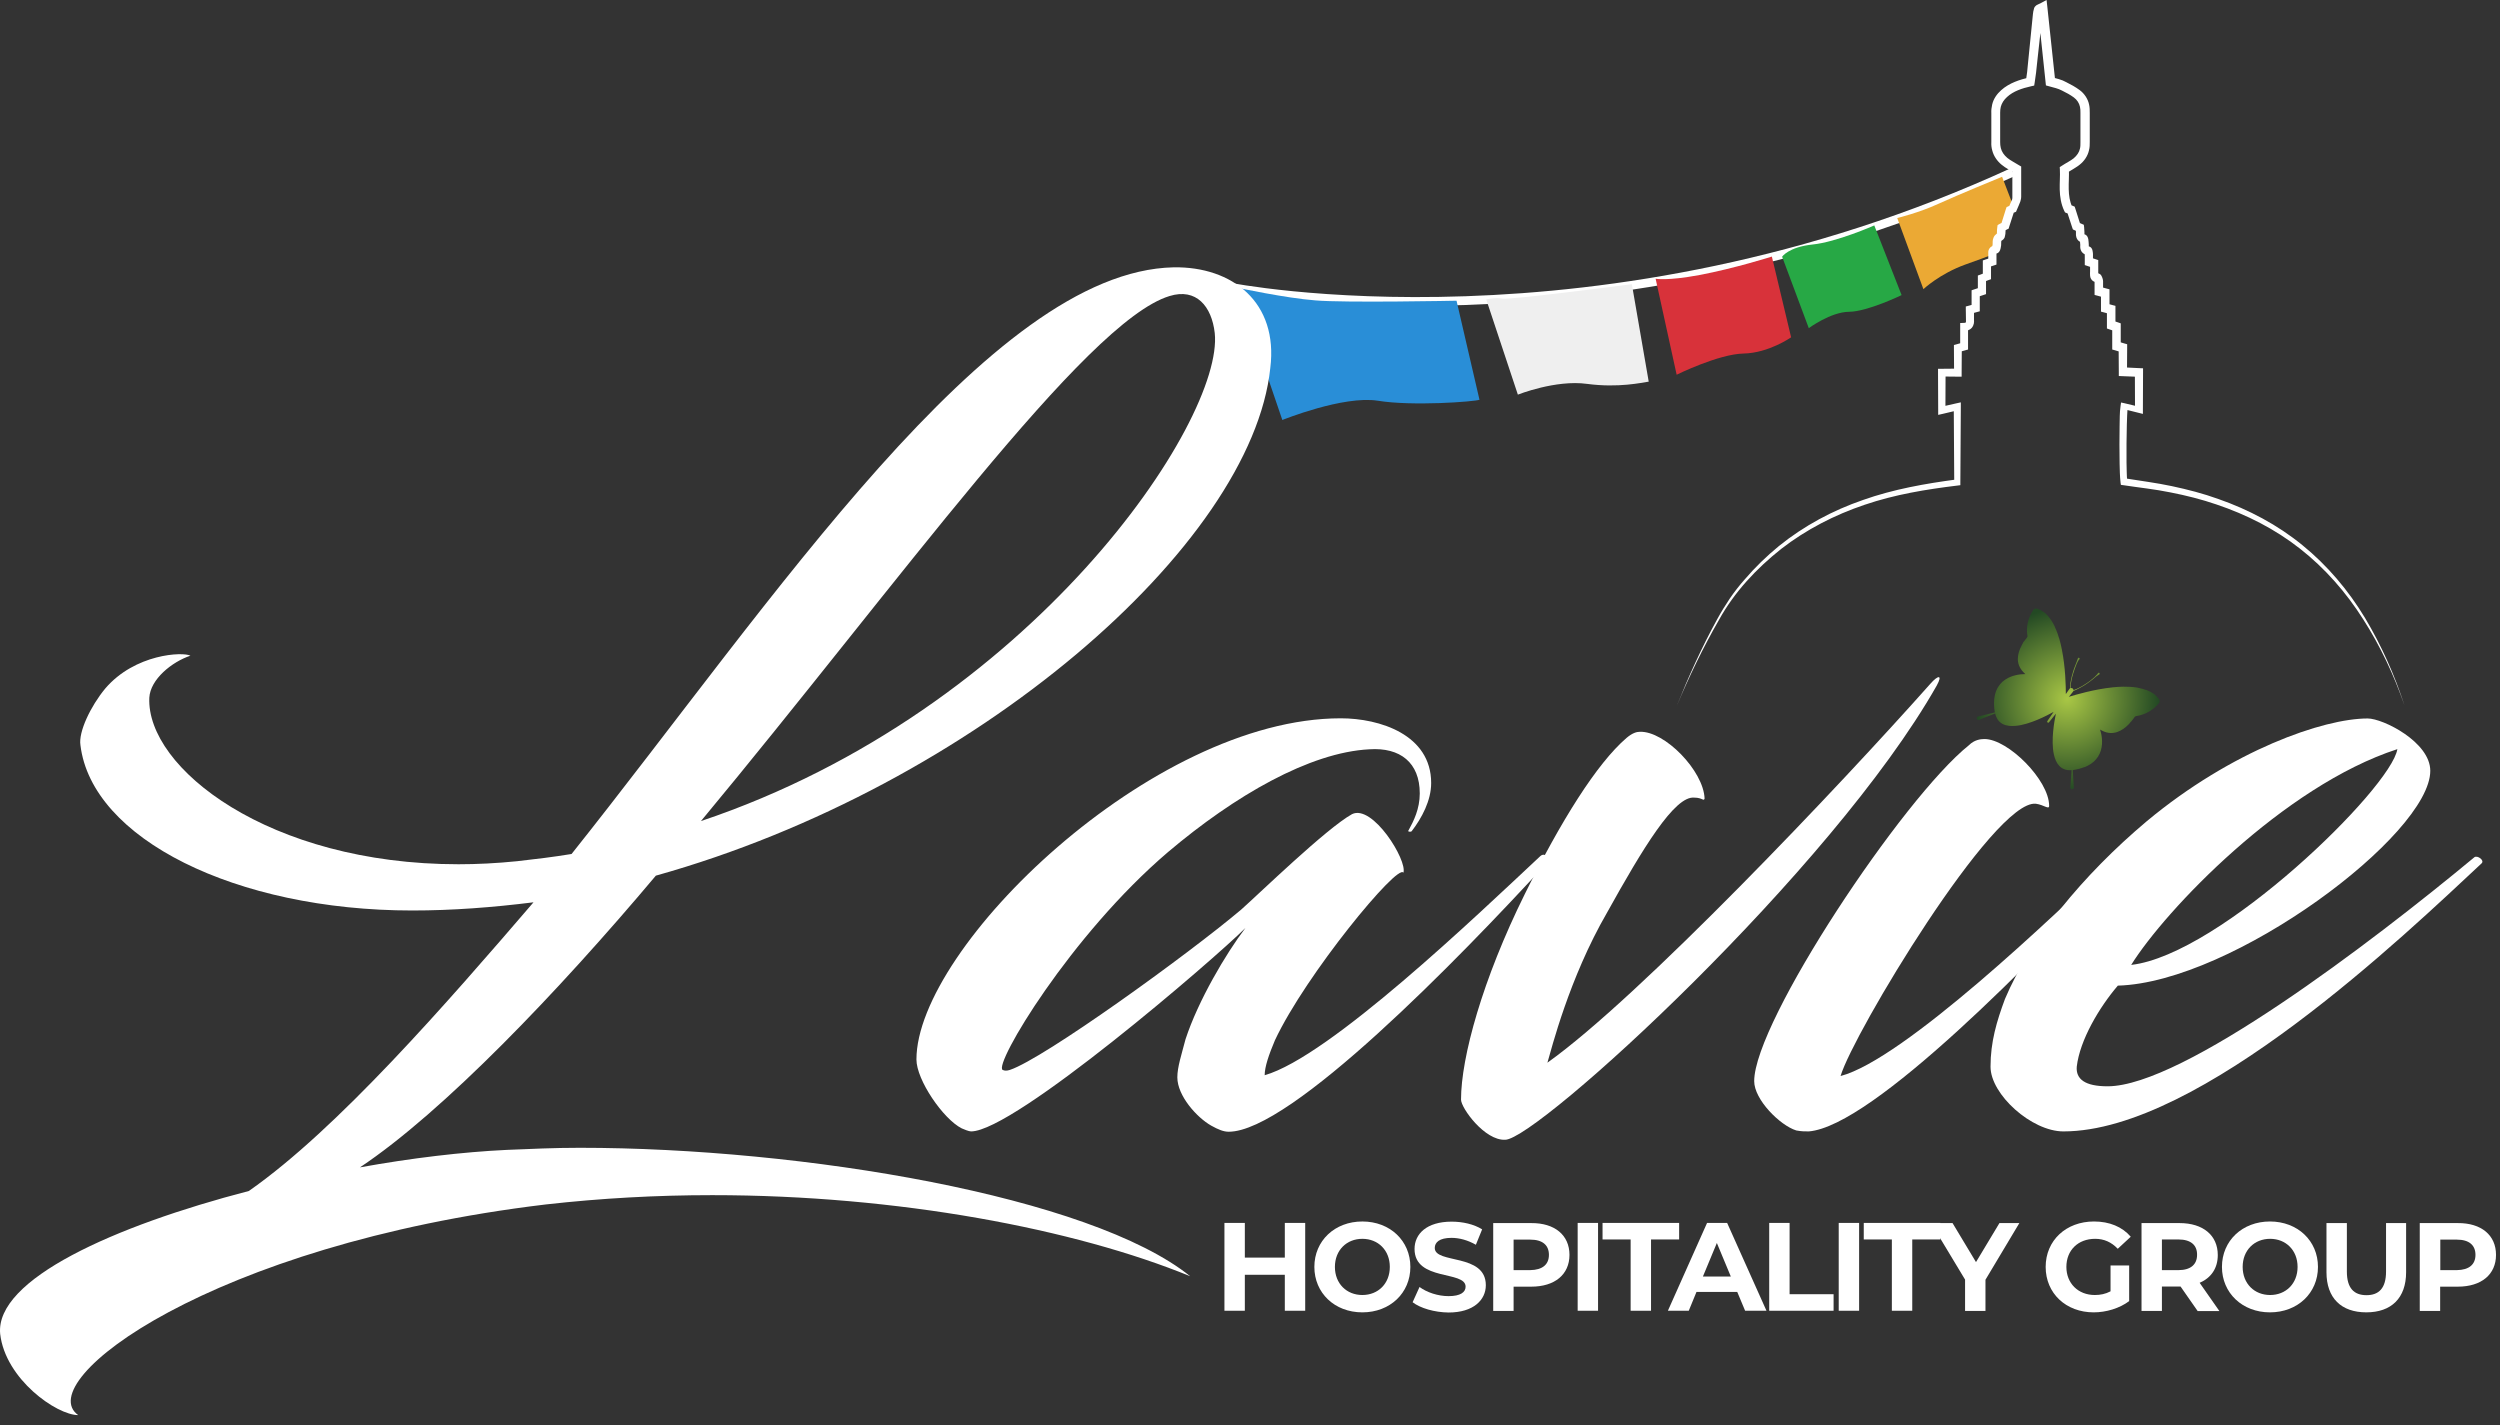 <svg width="214" height="122" viewBox="0 0 214 122" fill="none" xmlns="http://www.w3.org/2000/svg">
<rect x="0" y="0" width="214" height="122" fill="#333333" stroke="none"/>
<path d="M105.15 24.559C105.15 24.559 136.979 30.964 172.3 14.733" stroke="white" stroke-width="0.75" stroke-miterlimit="10"/>
<path d="M172.313 17.564L170.911 20.45L170.678 21.742C170.018 22.003 169.193 22.305 168.259 22.635C166.033 23.432 164.644 24.752 164.644 24.752L162.404 18.663C162.404 18.663 164.273 18.21 165.909 17.454C167.558 16.698 171.379 15.131 171.379 15.131L172.313 17.564Z" fill="#EBA934"/>
<path d="M105.906 24.628L109.768 35.952C109.768 35.952 114.99 33.836 117.945 34.303C120.9 34.784 126.177 34.386 126.644 34.221L124.679 25.741C124.679 25.741 115.086 25.933 112.585 25.713C110.07 25.521 105.906 24.628 105.906 24.628Z" fill="#298ED7"/>
<path d="M127.222 25.631L129.929 33.781C129.929 33.781 133.173 32.489 135.852 32.86C138.532 33.218 140.566 32.75 141.13 32.668L139.687 24.326C139.687 24.326 129.146 25.7 128.596 25.562C128.046 25.439 127.222 25.631 127.222 25.631Z" fill="#EFEFEF"/>
<path d="M141.721 23.858L143.521 32.077C143.521 32.077 147.108 30.304 149.252 30.263C151.396 30.221 153.32 28.875 153.32 28.875L151.671 21.962C151.671 21.962 148.469 22.979 145.473 23.542C142.669 24.064 141.721 23.858 141.721 23.858Z" fill="#D8323A"/>
<path d="M152.551 21.976L154.832 28.091C154.832 28.091 156.701 26.703 158.281 26.689C159.862 26.676 162.776 25.26 162.776 25.26L160.439 19.296C160.439 19.296 157.21 20.725 155.148 20.931C153.087 21.151 152.551 21.976 152.551 21.976Z" fill="#27A845"/>
<path d="M205.82 60.374C204.926 57.791 203.758 55.303 202.287 53.008C200.831 50.713 199.017 48.638 196.873 46.961C194.742 45.284 192.296 44.047 189.726 43.181C188.448 42.742 187.129 42.412 185.796 42.151C184.462 41.876 183.102 41.738 181.755 41.532L181.549 41.505L181.521 41.326C181.453 40.721 181.453 40.213 181.439 39.663L181.425 38.041L181.439 36.42L181.453 35.609C181.466 35.32 181.466 35.1 181.521 34.743L181.563 34.454L181.879 34.523L183.143 34.825L182.758 35.128L182.745 31.926L183.061 32.255L181.686 32.2L181.37 32.187V31.871L181.356 29.823L181.604 30.153L181.054 29.988L180.807 29.919V29.658V28.023L181.04 28.352L180.587 28.201L180.353 28.119V27.871V26.538L180.614 26.882L180.106 26.744L179.845 26.676V26.401V25.123L180.106 25.466L179.556 25.315L179.295 25.246V24.972V24.353V24.202C179.295 24.174 179.295 24.161 179.295 24.147L179.281 24.106C179.267 24.078 179.254 24.037 179.254 24.051C179.267 24.051 179.226 24.078 179.419 24.161C179.432 24.161 179.35 24.147 179.322 24.133C179.226 24.106 179.103 24.037 179.02 23.913C178.938 23.79 178.91 23.666 178.91 23.584C178.896 23.419 178.91 23.35 178.91 23.226V22.58L179.158 22.924L178.704 22.773L178.457 22.69V22.429V22.044C178.457 21.907 178.457 21.783 178.443 21.701L178.429 21.659C178.429 21.673 178.429 21.673 178.47 21.728C178.498 21.756 178.512 21.769 178.539 21.783C178.58 21.811 178.663 21.824 178.635 21.824L178.594 21.811C178.498 21.783 178.36 21.742 178.25 21.618C178.127 21.494 178.086 21.33 178.072 21.22C178.058 21.11 178.072 21.041 178.072 20.972C178.072 20.917 178.044 20.711 178.044 20.629C178.044 20.615 178.031 20.587 178.044 20.615C178.058 20.629 178.044 20.67 178.182 20.752C178.195 20.766 178.223 20.766 178.223 20.766H178.209H178.195L178.154 20.752C178.058 20.711 177.934 20.642 177.838 20.519C177.646 20.23 177.714 19.997 177.701 19.9V19.832L177.687 19.735L177.673 19.529L177.893 19.845L177.591 19.708L177.44 19.639L177.385 19.488L176.931 18.1L177.151 18.334L176.904 18.237L176.766 18.182L176.697 18.045C176.423 17.468 176.326 16.822 176.313 16.231C176.299 15.626 176.354 15.063 176.326 14.527L176.313 14.307L176.505 14.183C176.835 13.963 177.233 13.771 177.508 13.551C177.783 13.317 177.976 13.042 178.044 12.726C178.086 12.561 178.086 12.396 178.086 12.204V11.572V10.307V9.675C178.086 9.455 178.086 9.318 178.044 9.139C177.976 8.823 177.797 8.548 177.522 8.342C177.22 8.122 176.876 7.93 176.505 7.751C176.313 7.655 176.175 7.6 175.983 7.545L175.378 7.38L175.131 7.311L175.103 7.05L174.43 0.687L175.021 1.003C174.938 1.044 174.87 1.086 174.801 1.113L174.746 1.141C174.746 1.141 174.76 1.141 174.801 1.099C174.842 1.072 174.883 0.948 174.87 0.99C174.842 1.072 174.828 1.196 174.815 1.319L174.732 2.13L174.554 3.766L174.375 5.401C174.32 5.951 174.265 6.501 174.169 7.064L174.127 7.325L173.88 7.38C173.083 7.559 172.341 7.806 171.805 8.301C171.544 8.535 171.351 8.823 171.269 9.139C171.228 9.304 171.214 9.469 171.214 9.648V10.28V11.544V12.163C171.214 12.341 171.228 12.506 171.269 12.671C171.351 13.001 171.544 13.276 171.819 13.51C172.08 13.73 172.478 13.922 172.822 14.142L173.014 14.252V14.458V16.19V16.616V16.835C173.014 16.932 173.001 17.028 172.973 17.124C172.959 17.179 172.946 17.22 172.932 17.275L172.891 17.372L172.808 17.578L172.629 17.99L172.574 18.127L172.437 18.182L172.217 18.279L172.423 18.059L171.984 19.419L171.942 19.57L171.805 19.639L171.503 19.79L171.695 19.515C171.681 19.612 171.681 19.735 171.667 19.887C171.667 19.955 171.667 20.038 171.64 20.134C171.626 20.175 171.626 20.244 171.599 20.313C171.585 20.354 171.571 20.395 171.516 20.45C171.503 20.477 171.475 20.505 171.434 20.532C171.406 20.56 171.351 20.587 171.365 20.587C171.296 20.629 171.31 20.615 171.31 20.642C171.296 20.67 171.31 20.807 171.296 21C171.283 21.11 171.269 21.151 171.255 21.247C171.241 21.288 171.228 21.33 171.214 21.385C171.2 21.412 171.2 21.439 171.173 21.481C171.145 21.522 171.131 21.563 171.035 21.646C171.008 21.673 170.829 21.728 170.87 21.714H170.857C170.843 21.714 170.843 21.714 170.843 21.714C170.843 21.714 170.843 21.714 170.857 21.701C170.884 21.673 170.912 21.618 170.898 21.632V22.388V22.649L170.65 22.731L170.183 22.883L170.431 22.539V23.652V23.9L170.197 23.982L169.771 24.147L170.004 23.817V24.917V25.178L169.757 25.26L169.221 25.439L169.468 25.109V26.373V26.648L169.207 26.717L168.713 26.854L168.974 26.511V27.377C168.987 27.555 168.987 27.803 168.795 28.05C168.589 28.284 168.328 28.325 168.135 28.339L168.465 27.995V29.658V29.919L168.218 29.988L167.682 30.139L167.929 29.809L167.916 31.898V32.242H167.586L166.211 32.228L166.541 31.898L166.527 35.128L166.143 34.825L167.476 34.523L167.847 34.441V34.825L167.806 41.299V41.532L167.586 41.56C164.865 41.89 162.198 42.329 159.615 43.209C157.045 44.075 154.612 45.325 152.468 46.988C150.352 48.665 148.455 50.685 147.136 53.077C145.775 55.441 144.593 57.901 143.535 60.416C144.552 57.887 145.679 55.386 146.998 52.994C147.328 52.389 147.685 51.812 148.07 51.235C148.455 50.672 148.881 50.122 149.335 49.613C150.228 48.569 151.217 47.607 152.276 46.741C154.42 45.009 156.88 43.69 159.477 42.797C162.075 41.876 164.81 41.395 167.503 41.038L167.283 41.299L167.242 34.825L167.613 35.114L166.28 35.43L165.909 35.513V35.128L165.895 31.898V31.568H166.225L167.599 31.555L167.27 31.884L167.256 29.796V29.534L167.503 29.466L168.039 29.314L167.792 29.644V27.981V27.651L168.122 27.638C168.232 27.638 168.287 27.596 168.273 27.596C168.273 27.61 168.3 27.542 168.287 27.418L168.273 26.497V26.236L168.534 26.167L169.029 26.03L168.768 26.373V25.109V24.848L169.015 24.765L169.551 24.587L169.304 24.93V23.831V23.584L169.537 23.501L169.963 23.336L169.73 23.666V22.553V22.292L169.977 22.209L170.444 22.058L170.197 22.402V21.563C170.197 21.453 170.266 21.261 170.403 21.151C170.472 21.096 170.54 21.069 170.595 21.041C170.623 21.027 170.65 21.014 170.678 21.014L170.719 21C170.774 20.986 170.609 21.027 170.609 21.055C170.54 21.11 170.54 21.123 170.527 21.137L170.54 21.082C170.554 21.041 170.568 20.959 170.568 20.931C170.582 20.862 170.554 20.711 170.595 20.491C170.623 20.381 170.678 20.244 170.76 20.148C170.843 20.052 170.939 19.997 171.021 19.942C171.049 19.928 171.008 19.942 170.994 19.955C170.967 19.969 170.953 19.983 170.953 19.997C170.925 20.024 170.925 20.038 170.925 20.052C170.925 20.065 170.925 20.052 170.925 20.038C170.925 19.997 170.939 19.942 170.939 19.887C170.939 19.763 170.939 19.625 170.967 19.46L170.994 19.268L171.159 19.172L171.461 19.021L171.283 19.241L171.709 17.88L171.764 17.729L171.915 17.66L172.135 17.564L171.942 17.756L172.107 17.372L172.19 17.179L172.231 17.083C172.245 17.069 172.245 17.042 172.245 17.028C172.258 16.987 172.258 16.932 172.258 16.89V16.629V16.203V14.472L172.451 14.802C172.093 14.582 171.722 14.417 171.338 14.101C170.967 13.798 170.664 13.372 170.54 12.891C170.472 12.658 170.444 12.41 170.458 12.177V11.544V10.307V9.689C170.444 9.455 170.472 9.208 170.527 8.961C170.637 8.466 170.939 8.04 171.296 7.724C171.997 7.092 172.904 6.817 173.715 6.624L173.413 6.954C173.495 6.432 173.564 5.882 173.605 5.332L173.77 3.683L173.935 2.034L174.018 1.209C174.031 1.058 174.059 0.907 174.114 0.728C174.1 0.742 174.155 0.591 174.224 0.536C174.279 0.467 174.32 0.454 174.361 0.426C174.43 0.385 174.457 0.371 174.499 0.357C174.567 0.33 174.608 0.302 174.65 0.289L175.186 0L175.254 0.605L175.928 6.94L175.653 6.611L176.244 6.775C176.45 6.83 176.711 6.94 176.876 7.037C177.261 7.229 177.646 7.435 178.017 7.71C178.415 7.999 178.731 8.466 178.828 8.961C178.883 9.194 178.883 9.469 178.883 9.675V10.294V11.531V12.149C178.883 12.369 178.883 12.63 178.814 12.877C178.704 13.372 178.388 13.812 178.017 14.101C177.824 14.265 177.646 14.348 177.467 14.472L176.917 14.802L177.096 14.458C177.124 15.063 177.069 15.64 177.082 16.19C177.096 16.739 177.165 17.248 177.385 17.715L177.178 17.523L177.426 17.619L177.591 17.688L177.646 17.852L178.086 19.241L177.879 19.021L178.182 19.158L178.374 19.241L178.402 19.46C178.429 19.653 178.443 20.216 178.415 20.052C178.402 20.038 178.402 20.038 178.415 20.052L178.498 20.079C178.663 20.175 178.677 20.258 178.704 20.299C178.745 20.395 178.745 20.436 178.759 20.477C178.786 20.67 178.786 20.725 178.8 20.945C178.8 21.027 178.8 21.082 178.8 21.11C178.8 21.137 178.8 21.11 178.773 21.082C178.745 21.055 178.745 21.069 178.773 21.082H178.786C178.759 21.082 178.855 21.096 178.896 21.123C178.938 21.151 178.965 21.165 178.993 21.192C179.061 21.275 179.075 21.316 179.089 21.343C179.116 21.412 179.116 21.453 179.13 21.508C179.171 21.701 179.158 21.824 179.158 21.962V22.374L178.91 22.03L179.364 22.182L179.611 22.264V22.525V23.157V23.446C179.611 23.474 179.611 23.46 179.597 23.419C179.57 23.391 179.542 23.377 179.556 23.377C179.57 23.377 179.542 23.377 179.611 23.391C179.858 23.487 179.845 23.57 179.886 23.611C179.941 23.707 179.955 23.776 179.982 23.845C179.996 23.886 179.996 23.913 180.01 23.955C180.023 23.996 180.023 24.051 180.023 24.064V24.229V24.889L179.762 24.546L180.312 24.697L180.573 24.765V25.04V26.318L180.312 25.975L180.82 26.112L181.082 26.181V26.442V27.775L180.848 27.445L181.301 27.596L181.535 27.679V27.926V29.562L181.288 29.232L181.837 29.397L182.085 29.466V29.727L182.071 31.774L181.755 31.445L183.129 31.513L183.445 31.527V31.829L183.432 35.032V35.43L183.047 35.334L181.782 35.018L182.14 34.798C182.112 34.977 182.099 35.293 182.085 35.54L182.057 36.351L182.03 37.959V39.581C182.044 40.103 182.044 40.68 182.085 41.147L181.865 40.941C183.212 41.161 184.572 41.326 185.919 41.615C187.266 41.903 188.599 42.247 189.891 42.714C192.489 43.621 194.962 44.927 197.093 46.672C199.223 48.404 201.023 50.534 202.439 52.884C203.854 55.262 204.981 57.777 205.82 60.374Z" fill="white"/>
<path d="M60.965 102.305C56.21 102.305 51.469 102.566 46.713 103.102C18.045 106.538 2.652 118.234 6.693 121.133C4.851 121.133 0.454 118.055 0.014 114.179C-0.426 109.52 9.771 104.944 21.302 101.948C28.861 96.67 38.193 85.937 45.669 77.237C42.151 77.677 38.715 77.938 35.293 77.938C20.161 77.938 7.847 71.781 6.885 63.783C6.707 62.642 7.765 60.443 9.002 58.945C11.558 55.949 15.681 55.784 16.299 56.128C14.719 56.65 12.864 58.148 12.781 59.728C12.52 65.707 22.979 73.98 39.251 73.98C40.831 73.98 42.508 73.898 44.267 73.719C45.848 73.54 47.346 73.362 48.926 73.101C66.16 51.469 84.727 23.226 100.463 22.883C105.48 22.8 109.438 25.879 108.737 31.5C107.156 46.631 83.49 67.301 56.141 74.956C47.785 84.892 37.931 95.186 30.812 99.927C35.21 99.13 39.608 98.608 43.388 98.43C45.408 98.347 47.428 98.251 49.627 98.251C68.716 98.251 93.344 102.388 101.879 109.245C92.011 105.205 76.88 102.305 60.965 102.305ZM60.003 70.283C88.328 60.787 104.779 35.98 103.982 28.504C103.721 26.222 102.401 24.628 100.106 25.343C92.891 27.542 76.88 49.971 60.003 70.283Z" fill="white"/>
<path d="M106.607 79.436C103.968 82.075 86.816 96.849 83.12 96.849C82.941 96.849 82.501 96.67 82.322 96.588C80.742 95.791 78.447 92.451 78.447 90.692C78.447 81.099 98.594 61.487 114.77 61.487C118.11 61.487 122.508 62.889 122.508 67.026C122.508 68.524 121.711 70.022 120.831 71.163C120.652 71.245 120.474 71.163 120.57 71.08C121.01 70.283 121.532 69.239 121.532 67.919C121.532 65.281 119.855 63.961 117.217 64.14C112.118 64.401 105.7 68.098 99.983 72.936C91.627 80.055 85.03 91.146 85.827 91.585C86.006 91.668 86.184 91.668 86.445 91.585C89.345 90.623 101.659 81.731 106.236 77.87C107.816 76.468 113.533 70.915 115.732 69.692C117.491 68.813 120.488 73.65 120.13 74.709C119.69 73.829 111.774 83.422 109.136 89.043C108.613 90.28 108.256 91.324 108.256 92.039C113.795 90.458 126.37 78.406 131.826 73.307C132.266 72.867 132.705 73.568 132.444 73.829C124.789 82.185 110.455 96.876 105.177 96.876C104.738 96.876 104.298 96.698 103.679 96.354C102.443 95.653 100.78 93.798 100.78 92.218C100.78 91.338 101.137 90.28 101.481 88.96C102.553 85.676 104.93 81.635 106.607 79.436Z" fill="white"/>
<path d="M130.52 76.537C133.599 70.297 136.677 65.363 139.233 63.164C139.756 62.724 140.113 62.642 140.374 62.642C142.49 62.559 145.83 65.982 145.913 68.359C145.83 68.62 145.734 68.277 145.033 68.277C143.356 68.098 140.635 72.592 137.557 78.131C134.299 83.765 132.801 89.826 132.458 90.967C140.374 85.332 157.526 67.219 165.263 58.505C165.882 57.804 166.321 57.708 165.785 58.684C156.811 74.516 131.565 97.564 128.843 97.564C127.084 97.646 125.064 94.843 125.064 94.128C125.064 90.513 126.906 83.834 130.52 76.537Z" fill="white"/>
<path d="M153.76 96.767C152.358 96.327 150.159 94.128 150.159 92.548C150.159 87.449 162.913 68.277 168.548 63.783C168.987 63.343 169.51 63.261 169.867 63.261C171.887 63.261 175.406 66.779 175.406 68.978C175.406 69.335 174.966 68.895 174.265 68.799C170.664 68.442 158.611 88.507 157.553 92.108C162.913 90.706 175.763 78.474 181.123 73.279C181.741 72.84 182.181 73.541 181.92 73.802C174.265 82.075 160.288 96.409 154.832 96.849C154.461 96.849 154.2 96.849 153.76 96.767Z" fill="white"/>
<path d="M177.77 91.31C177.687 92.369 178.47 92.987 180.408 92.987C186.826 92.987 202.92 80.756 211.812 73.375C212.073 73.197 212.691 73.637 212.43 73.898C205.833 80.055 188.324 96.849 176.629 96.849C173.908 96.849 170.389 93.688 170.389 91.31C170.389 89.194 170.912 87.435 171.626 85.511C173.743 80.495 178.223 74.956 183.762 70.297C191.059 64.222 198.893 61.501 202.672 61.501C203.992 61.501 208.032 63.522 208.032 65.981C208.032 71.438 191.142 84.095 181.288 84.37C179.707 86.212 178.031 89.029 177.77 91.31ZM182.429 82.597C190.084 81.718 204.679 67.466 205.215 64.126C195.443 67.301 185.328 77.938 182.429 82.597Z" fill="white"/>
<path d="M184.861 60.017C184.861 59.948 184.847 59.893 184.806 59.838C184.696 59.687 184.559 59.55 184.408 59.426C184.38 59.398 184.353 59.385 184.311 59.357C184.243 59.316 184.174 59.275 184.105 59.233C184.037 59.192 183.968 59.165 183.885 59.124C183.844 59.11 183.817 59.096 183.775 59.082C183.542 59 183.294 58.931 183.033 58.876C182.992 58.862 182.951 58.862 182.896 58.849C182.538 58.794 182.154 58.78 181.755 58.78C181.467 58.78 181.164 58.807 180.862 58.835L180.958 58.904C180.931 58.876 180.889 58.862 180.862 58.835C179.281 59 177.728 59.453 177.096 59.646L177.44 59.22C177.44 59.22 177.44 59.206 177.453 59.206C177.467 59.192 177.481 59.165 177.481 59.137C177.495 59.137 177.508 59.124 177.536 59.124C177.591 59.096 177.646 59.082 177.701 59.055C177.77 59.027 177.825 59 177.893 58.959C177.962 58.931 178.031 58.89 178.099 58.849C178.168 58.807 178.251 58.766 178.319 58.725C178.402 58.684 178.47 58.629 178.539 58.588C178.69 58.491 178.828 58.395 178.965 58.285C179.103 58.189 179.226 58.093 179.323 57.997C179.419 57.914 179.515 57.846 179.584 57.804C179.611 57.777 179.639 57.763 179.666 57.749C179.68 57.736 179.694 57.736 179.694 57.736C179.707 57.736 179.707 57.722 179.721 57.708C179.749 57.667 179.735 57.626 179.694 57.598C179.652 57.571 179.611 57.584 179.584 57.626C179.584 57.626 179.584 57.639 179.57 57.653C179.556 57.667 179.542 57.694 179.515 57.722C179.46 57.777 179.391 57.859 179.295 57.955C179.199 58.038 179.075 58.134 178.951 58.244C178.828 58.34 178.677 58.45 178.525 58.546C178.457 58.588 178.374 58.643 178.306 58.684C178.237 58.725 178.154 58.78 178.086 58.807C178.017 58.849 177.948 58.89 177.88 58.917C177.811 58.945 177.742 58.986 177.687 59C177.632 59.027 177.563 59.041 177.522 59.069C177.508 59.069 177.508 59.069 177.495 59.082C177.495 59.027 177.467 58.959 177.412 58.931C177.357 58.89 177.289 58.89 177.234 58.904C177.234 58.89 177.234 58.876 177.234 58.862C177.234 58.807 177.247 58.752 177.247 58.684C177.247 58.615 177.261 58.546 177.275 58.478C177.289 58.409 177.302 58.327 177.316 58.244C177.33 58.162 177.357 58.079 177.371 57.997C177.385 57.914 177.412 57.832 177.44 57.736C177.495 57.571 177.55 57.406 177.605 57.241C177.66 57.09 177.715 56.938 177.77 56.815C177.825 56.691 177.88 56.595 177.921 56.526C177.948 56.499 177.962 56.471 177.976 56.457C177.989 56.444 178.003 56.43 178.003 56.43C178.017 56.416 178.017 56.416 178.017 56.402C178.031 56.361 178.003 56.32 177.962 56.306C177.921 56.292 177.88 56.32 177.866 56.361C177.866 56.361 177.866 56.375 177.852 56.389C177.852 56.416 177.838 56.444 177.825 56.471C177.797 56.54 177.77 56.65 177.715 56.773C177.66 56.897 177.605 57.048 177.55 57.2C177.495 57.351 177.44 57.529 177.399 57.694C177.371 57.777 177.344 57.859 177.33 57.955C177.316 58.038 177.289 58.12 177.275 58.203C177.261 58.285 177.247 58.368 177.234 58.436C177.22 58.519 177.206 58.588 177.206 58.656C177.192 58.725 177.192 58.78 177.192 58.835C177.192 58.862 177.192 58.89 177.192 58.917C177.179 58.931 177.165 58.945 177.151 58.959L176.835 59.412C176.835 58.752 176.808 57.131 176.491 55.578C176.464 55.55 176.436 55.537 176.395 55.509L176.491 55.578C176.436 55.289 176.368 54.987 176.285 54.712C176.175 54.327 176.038 53.97 175.887 53.64C175.873 53.599 175.846 53.557 175.832 53.516C175.708 53.283 175.571 53.049 175.419 52.857C175.392 52.829 175.364 52.788 175.337 52.76C175.282 52.706 175.227 52.637 175.172 52.582C175.117 52.527 175.062 52.472 174.993 52.431C174.966 52.403 174.938 52.389 174.897 52.362C174.746 52.252 174.567 52.169 174.389 52.101C174.32 52.087 174.265 52.087 174.196 52.101C174.141 52.114 174.086 52.156 174.045 52.211C173.853 52.486 173.537 53.077 173.509 53.86C173.509 54.039 173.509 54.231 173.55 54.437C173.55 54.451 173.55 54.465 173.55 54.478C173.55 54.492 173.55 54.506 173.537 54.52C173.523 54.547 173.509 54.575 173.495 54.602C173.482 54.616 173.482 54.616 173.468 54.63C173.468 54.643 173.454 54.643 173.454 54.657L173.44 54.671C173.427 54.684 173.427 54.684 173.413 54.698L173.399 54.712C173.385 54.726 173.385 54.739 173.372 54.753L173.358 54.767C173.344 54.781 173.33 54.794 173.33 54.808L173.317 54.822C173.303 54.836 173.289 54.849 173.276 54.877C173.276 54.877 173.276 54.891 173.262 54.891C173.248 54.904 173.234 54.932 173.221 54.946C173.221 54.946 173.221 54.959 173.207 54.959C173.193 54.987 173.179 55.001 173.166 55.028C173.166 55.028 173.166 55.028 173.166 55.042C173.152 55.069 173.138 55.083 173.124 55.111C173.111 55.138 173.097 55.166 173.083 55.193C173.069 55.221 173.056 55.248 173.042 55.276C172.712 55.894 172.478 56.787 173.207 57.543C173.262 57.598 173.317 57.653 173.372 57.708C173.372 57.708 170.939 57.571 170.706 59.852C170.678 60.154 170.678 60.512 170.747 60.91C170.747 60.938 170.76 60.951 170.76 60.979L169.317 61.336H169.304C169.221 61.364 169.194 61.46 169.221 61.529C169.249 61.611 169.345 61.639 169.414 61.611L170.788 61.075C170.994 61.982 171.709 62.216 172.547 62.133C173.757 62.023 175.213 61.254 175.791 60.938L175.255 61.721C175.227 61.762 175.241 61.817 175.268 61.845C175.31 61.872 175.364 61.872 175.392 61.831L175.983 61.089C175.846 61.749 175.557 63.356 175.804 64.552C175.983 65.377 176.409 65.995 177.33 65.927L177.22 67.397C177.22 67.48 177.275 67.548 177.357 67.562C177.44 67.562 177.508 67.507 177.522 67.424V67.411L177.426 65.927C177.453 65.927 177.467 65.927 177.495 65.913C177.893 65.844 178.223 65.748 178.512 65.638C180.628 64.731 179.762 62.45 179.762 62.45C179.831 62.491 179.9 62.532 179.968 62.559C180.903 63.027 181.686 62.532 182.181 62.037C182.209 62.01 182.222 61.996 182.25 61.968C182.277 61.941 182.291 61.927 182.305 61.9C182.319 61.872 182.346 61.858 182.36 61.831C182.36 61.831 182.36 61.831 182.374 61.817C182.387 61.803 182.401 61.776 182.429 61.762C182.429 61.762 182.429 61.762 182.442 61.748C182.456 61.735 182.47 61.707 182.484 61.694C182.484 61.694 182.484 61.68 182.497 61.68C182.511 61.666 182.525 61.652 182.538 61.625L182.552 61.611C182.566 61.597 182.58 61.584 182.58 61.57L182.593 61.556C182.607 61.542 182.607 61.529 182.621 61.515C182.621 61.501 182.635 61.501 182.635 61.501C182.648 61.487 182.648 61.474 182.662 61.474C182.662 61.46 182.676 61.46 182.676 61.446C182.676 61.432 182.69 61.432 182.69 61.419C182.703 61.405 182.703 61.391 182.717 61.391C182.731 61.364 182.758 61.336 182.786 61.322C182.8 61.309 182.813 61.309 182.827 61.309C182.841 61.309 182.855 61.295 182.868 61.295C183.074 61.267 183.253 61.226 183.418 61.158C184.16 60.91 184.627 60.416 184.834 60.154C184.847 60.141 184.861 60.086 184.861 60.017ZM173.44 57.062C173.454 57.062 173.454 57.062 173.44 57.062V57.062Z" fill="url(#paint0_radial_64_3856)"/>
<path d="M111.725 104.682V112.2H109.98V109.121H106.558V112.2H104.812V104.682H106.558V107.651H109.98V104.682H111.725Z" fill="white"/>
<path d="M112.509 108.448C112.509 106.208 114.254 104.559 116.618 104.559C118.982 104.559 120.727 106.208 120.727 108.448C120.727 110.688 118.982 112.338 116.618 112.338C114.24 112.338 112.509 110.675 112.509 108.448ZM118.968 108.448C118.968 107.019 117.965 106.043 116.618 106.043C115.271 106.043 114.268 107.019 114.268 108.448C114.268 109.878 115.271 110.853 116.618 110.853C117.965 110.853 118.968 109.878 118.968 108.448Z" fill="white"/>
<path d="M120.92 111.472L121.511 110.166C122.143 110.633 123.091 110.949 123.998 110.949C125.029 110.949 125.455 110.606 125.455 110.139C125.455 108.737 121.085 109.699 121.085 106.909C121.085 105.631 122.115 104.573 124.259 104.573C125.208 104.573 126.17 104.792 126.871 105.232L126.335 106.552C125.634 106.153 124.919 105.961 124.246 105.961C123.215 105.961 122.816 106.345 122.816 106.826C122.816 108.214 127.187 107.252 127.187 110.015C127.187 111.265 126.142 112.351 123.998 112.351C122.789 112.337 121.579 111.98 120.92 111.472Z" fill="white"/>
<path d="M134.347 107.417C134.347 109.094 133.096 110.138 131.076 110.138H129.564V112.214H127.819V104.696H131.076C133.083 104.682 134.347 105.727 134.347 107.417ZM132.588 107.417C132.588 106.593 132.052 106.112 130.994 106.112H129.564V108.723H130.98C132.052 108.709 132.588 108.228 132.588 107.417Z" fill="white"/>
<path d="M135.048 104.682H136.793V112.2H135.048V104.682Z" fill="white"/>
<path d="M139.583 106.098H137.178V104.682H143.734V106.098H141.328V112.2H139.583V106.098Z" fill="white"/>
<path d="M148.709 110.592H145.218L144.558 112.2H142.771L146.125 104.682H147.843L151.21 112.2H149.382L148.709 110.592ZM148.159 109.272L146.963 106.4L145.768 109.272H148.159Z" fill="white"/>
<path d="M151.444 104.682H153.189V110.784H156.955V112.2H151.444V104.682Z" fill="white"/>
<path d="M157.394 104.682H159.14V112.2H157.394V104.682Z" fill="white"/>
<path d="M161.943 106.098H159.538V104.682H166.094V106.098H163.689V112.2H161.943V106.098Z" fill="white"/>
<path d="M169.956 109.547V112.214H168.21V109.534L165.297 104.696H167.138L169.145 108.036L171.152 104.696H172.856L169.956 109.547Z" fill="white"/>
<path d="M180.662 108.325H182.256V111.376C181.431 111.994 180.291 112.338 179.219 112.338C176.855 112.338 175.109 110.716 175.109 108.448C175.109 106.181 176.855 104.559 179.246 104.559C180.565 104.559 181.665 105.012 182.393 105.865L181.28 106.895C180.73 106.318 180.098 106.043 179.342 106.043C177.886 106.043 176.882 107.019 176.882 108.448C176.882 109.85 177.886 110.853 179.315 110.853C179.782 110.853 180.222 110.771 180.662 110.537V108.325Z" fill="white"/>
<path d="M188.111 112.214L186.654 110.125H186.571H185.06V112.214H183.314V104.696H186.571C188.578 104.696 189.842 105.741 189.842 107.431C189.842 108.558 189.279 109.383 188.289 109.809L189.98 112.227H188.111V112.214ZM186.475 106.098H185.06V108.723H186.475C187.533 108.723 188.069 108.228 188.069 107.417C188.083 106.593 187.547 106.098 186.475 106.098Z" fill="white"/>
<path d="M190.199 108.448C190.199 106.208 191.945 104.559 194.309 104.559C196.673 104.559 198.418 106.208 198.418 108.448C198.418 110.688 196.673 112.338 194.309 112.338C191.945 112.338 190.199 110.675 190.199 108.448ZM196.673 108.448C196.673 107.019 195.669 106.043 194.322 106.043C192.976 106.043 191.972 107.019 191.972 108.448C191.972 109.878 192.976 110.853 194.322 110.853C195.669 110.853 196.673 109.878 196.673 108.448Z" fill="white"/>
<path d="M199.146 108.901V104.696H200.892V108.847C200.892 110.276 201.51 110.867 202.569 110.867C203.627 110.867 204.245 110.276 204.245 108.847V104.696H205.963V108.901C205.963 111.114 204.699 112.337 202.555 112.337C200.411 112.337 199.146 111.114 199.146 108.901Z" fill="white"/>
<path d="M213.659 107.417C213.659 109.094 212.409 110.138 210.389 110.138H208.877V112.214H207.131V104.696H210.389C212.395 104.682 213.659 105.727 213.659 107.417ZM211.9 107.417C211.9 106.593 211.364 106.112 210.306 106.112H208.89V108.723H210.306C211.364 108.709 211.9 108.228 211.9 107.417Z" fill="white"/>
<defs>
<radialGradient id="paint0_radial_64_3856" cx="0" cy="0" r="1" gradientUnits="userSpaceOnUse" gradientTransform="translate(176.964 59.818) rotate(-2.734) scale(7.844 7.844)">
<stop stop-color="#A9C745"/>
<stop offset="1" stop-color="#234924"/>
</radialGradient>
</defs>
</svg>
